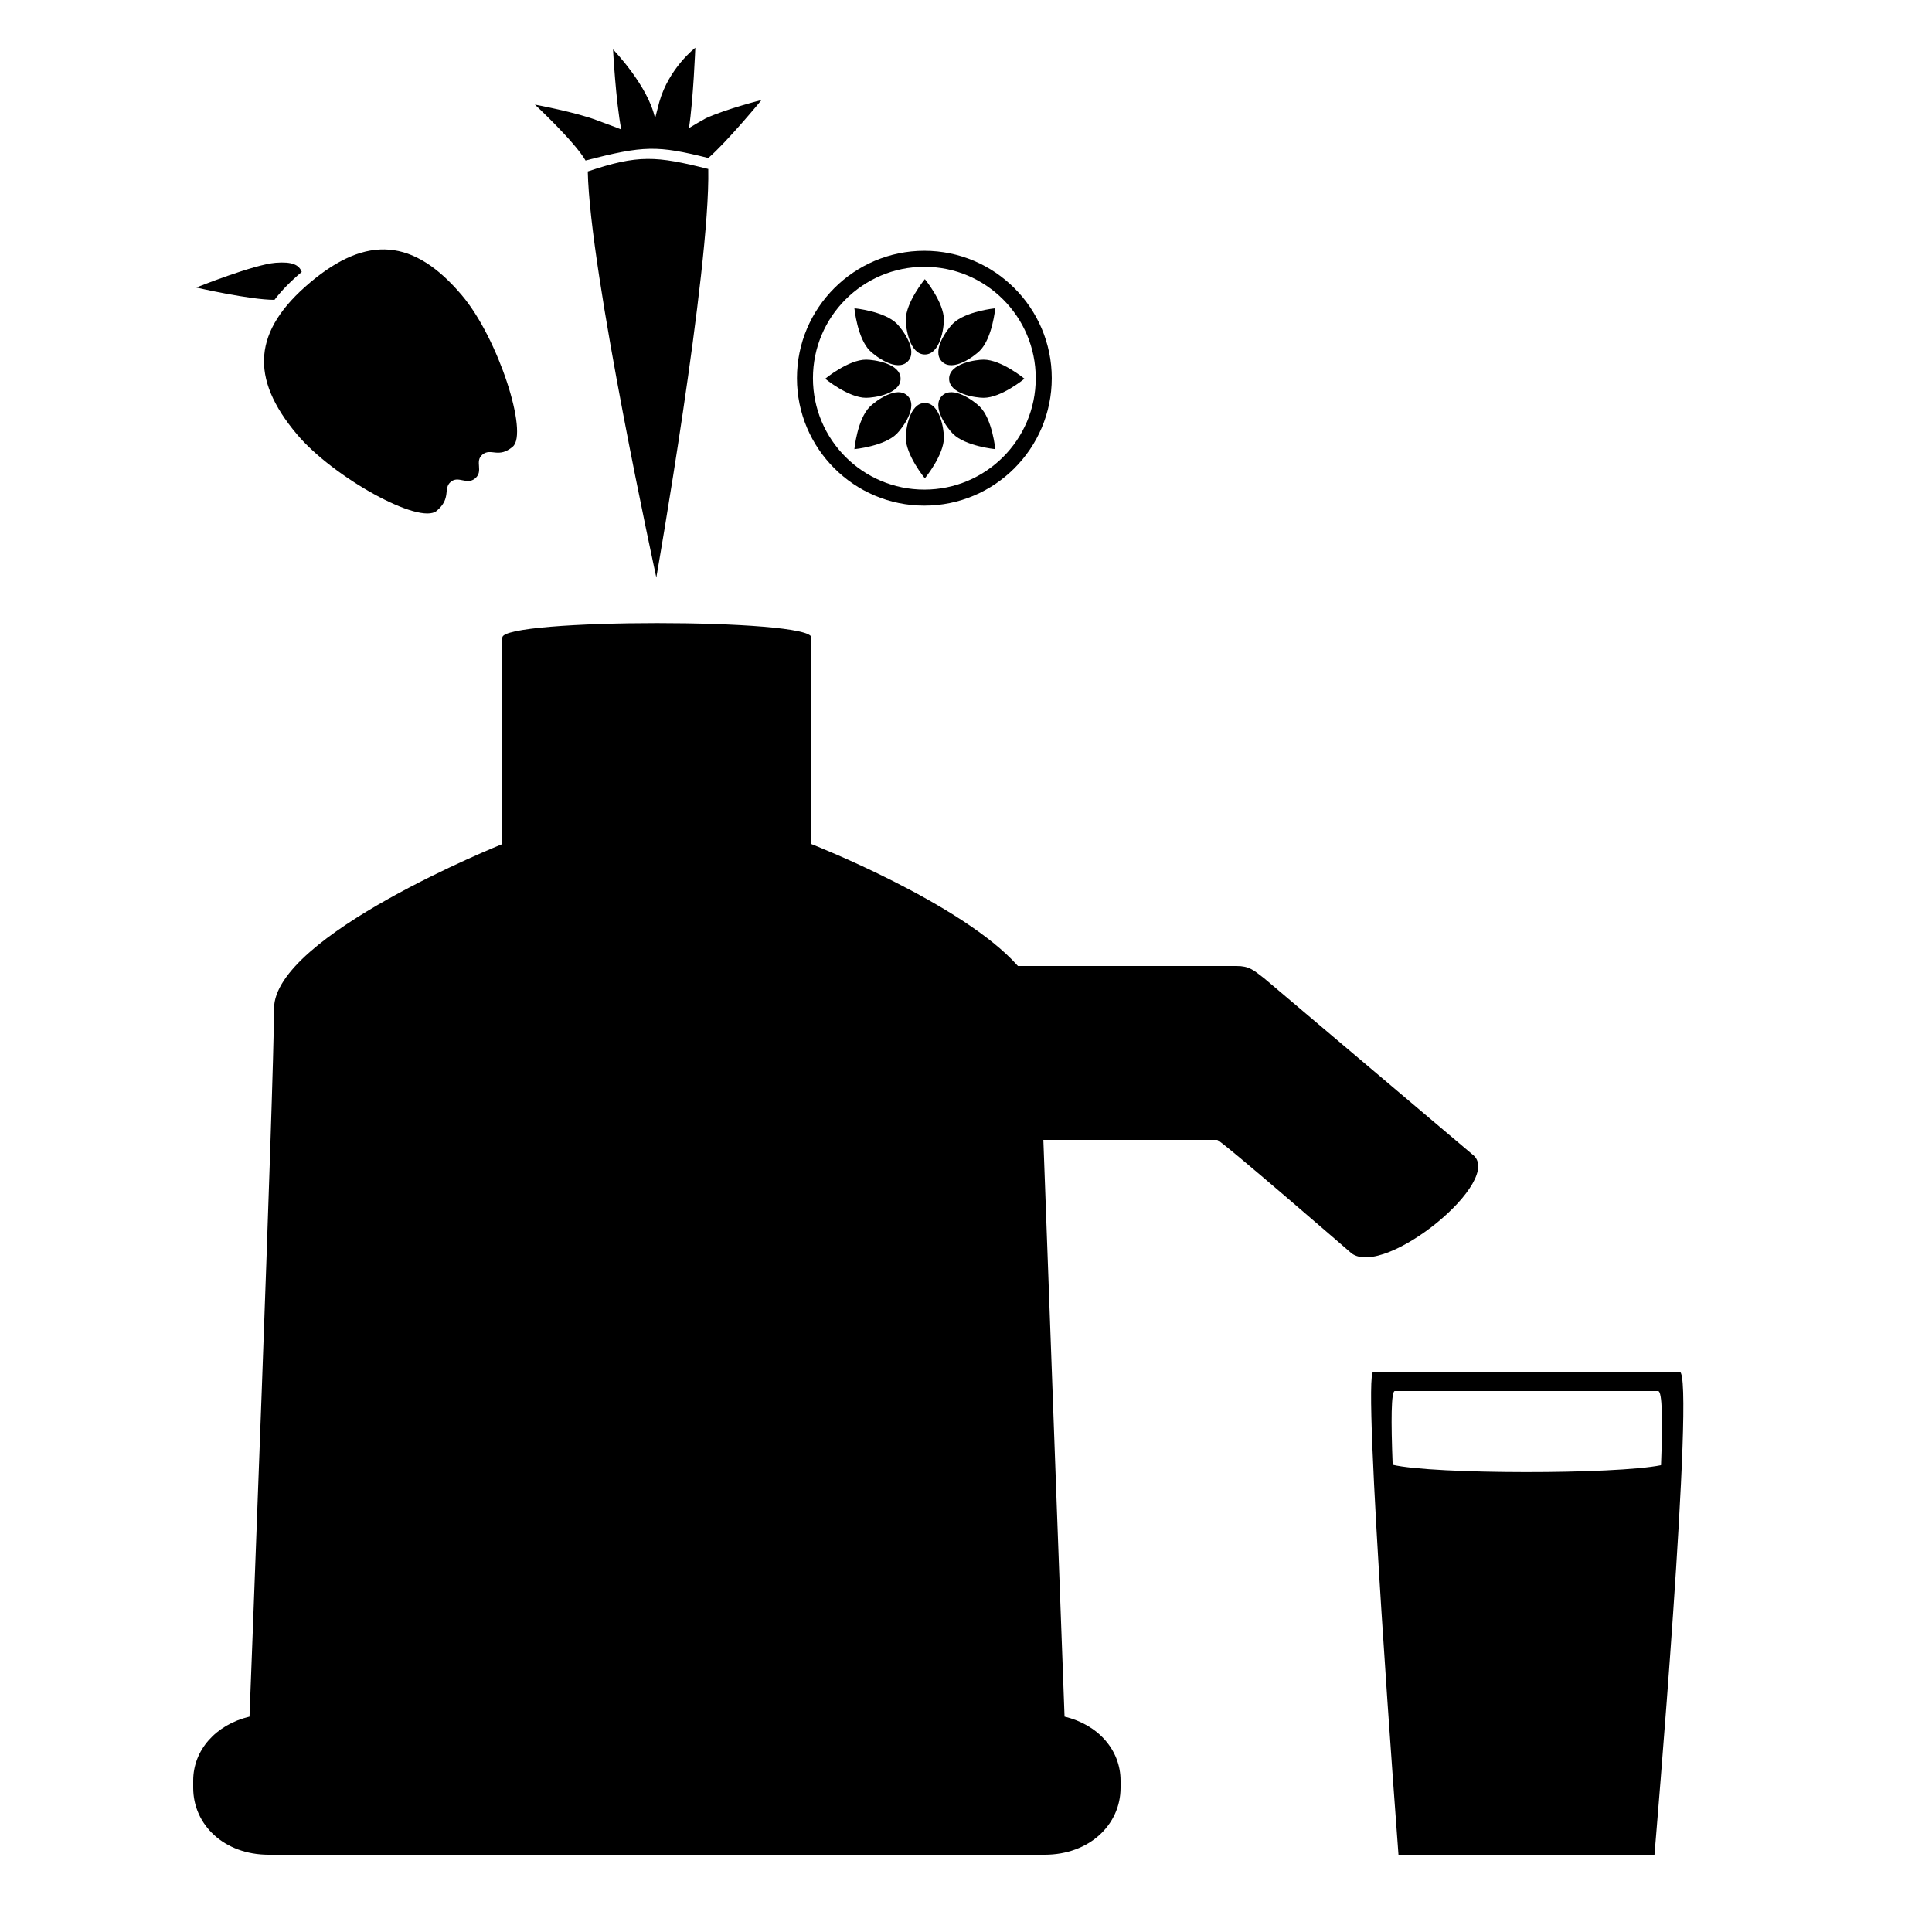<svg xmlns="http://www.w3.org/2000/svg" xmlns:xlink="http://www.w3.org/1999/xlink" version="1.1" x="0px" y="0px" width="100px" height="100px" viewBox="0 0 100 100" enable-background="new 0 0 100 100" xml:space="preserve">
<g id="carrot">
	<path d="M36.66,8.747c0.106,5.217-2.689,21.143-2.689,21.143s-3.442-15.8-3.547-21.016C33.037,7.994,33.965,8.067,36.66,8.747z"/>
	<path d="M27.686,5.413c0,0,2.058,1.916,2.623,2.896c3.025-0.788,3.712-0.788,6.354-0.131c0.976-0.84,2.755-3.003,2.755-3.003   s-1.811,0.455-2.883,0.945c-0.063,0.029-0.825,0.472-0.875,0.51c0.227-1.476,0.329-4.159,0.329-4.159s-1.364,1.045-1.864,2.811   c-0.001,0.003-0.218,0.846-0.219,0.844c-0.354-1.688-2.175-3.568-2.175-3.568s0.141,2.679,0.426,4.146   c-0.053-0.037-1.156-0.439-1.22-0.464C29.872,5.82,27.686,5.413,27.686,5.413z"/>
</g>
<g id="apple_1_">
	<path d="M14.207,15.52c0.363-0.477,0.826-0.951,1.39-1.427c0.008-0.006,0.014-0.011,0.021-0.017   c-0.138-0.366-0.487-0.542-1.353-0.474c-1.124,0.087-4.107,1.281-4.107,1.281S12.951,15.523,14.207,15.52z"/>
	<path d="M23.914,15.292c1.882,2.23,3.449,7.133,2.626,7.828c-0.751,0.634-1.126,0.037-1.576,0.416   c-0.411,0.347,0.078,0.848-0.368,1.224c-0.431,0.363-0.865-0.156-1.265,0.181c-0.412,0.348,0.049,0.844-0.728,1.5   c-0.886,0.749-5.359-1.739-7.223-3.949c-2.486-2.945-2.278-5.382,0.667-7.866C18.991,12.141,21.43,12.348,23.914,15.292z"/>
</g>
<g id="juicer__x26__cup">
	<path d="M76.208,59.75l-10.776-9.114C64.875,50.204,64.656,50,64,50H52.688C49.807,46.746,42,43.69,42,43.69s0-9.687,0-10.69   s-16-0.994-16,0s0,10.69,0,10.69s-11.816,4.735-11.816,8.515s-1.27,36.647-1.27,36.647C11.169,89.27,10,90.586,10,92.164v0.372   C10,94.45,11.596,96,13.908,96h3.167h33.827h3.167C56.382,96,58,94.45,58,92.536v-0.372c0-1.578-1.154-2.895-2.899-3.312   c0,0-0.701-18.886-1.097-29.853H63c0.182,0,6.96,5.876,6.96,5.876C71.702,66.16,77.95,61.034,76.208,59.75z"/>
	<path d="M86.935,71h-15.85c-0.601,0,1.3,25,1.3,25h13.25C85.635,96,87.774,71,86.935,71z M72.194,72h13.63   c0.221,0,0.24,1.559,0.15,3.838c-2.35,0.48-11.76,0.479-13.89-0.021C71.994,73.548,72.005,72,72.194,72z"/>
</g>
<g id="orange">
	<path d="M47.845,12.981c-3.637,0-6.595,2.958-6.595,6.595s2.958,6.595,6.595,6.595c3.636,0,6.594-2.958,6.594-6.595   S51.481,12.981,47.845,12.981z M47.845,25.342c-3.185,0-5.767-2.581-5.767-5.766c0-3.184,2.582-5.766,5.767-5.766   c3.184,0,5.765,2.582,5.765,5.766C53.61,22.761,51.029,25.342,47.845,25.342z"/>
	<path d="M48.858,22.644c0,0.917-0.988,2.115-0.988,2.115s-0.988-1.199-0.988-2.115c0-0.396,0.191-1.786,0.988-1.786   C48.667,20.858,48.858,22.248,48.858,22.644z"/>
	<path d="M48.858,16.562c0-0.916-0.988-2.114-0.988-2.114s-0.988,1.199-0.988,2.114c0,0.397,0.191,1.786,0.988,1.786   C48.667,18.348,48.858,16.959,48.858,16.562z"/>
	<path d="M50.912,20.591c0.915,0,2.114-0.988,2.114-0.988s-1.199-0.988-2.114-0.988c-0.397,0-1.786,0.19-1.786,0.988   S50.515,20.591,50.912,20.591z"/>
	<path d="M44.827,20.591c-0.914,0-2.114-0.988-2.114-0.988s1.2-0.988,2.114-0.988c0.398,0,1.787,0.19,1.787,0.988   S45.225,20.591,44.827,20.591z"/>
	<path d="M50.718,21.054c0.649,0.648,0.798,2.194,0.798,2.194s-1.548-0.149-2.196-0.797c-0.28-0.28-1.127-1.397-0.563-1.961   C49.322,19.927,50.438,20.774,50.718,21.054z"/>
	<path d="M46.418,16.753c-0.647-0.647-2.194-0.797-2.194-0.797s0.149,1.547,0.796,2.194c0.281,0.281,1.397,1.127,1.961,0.563   S46.699,17.035,46.418,16.753z"/>
	<path d="M50.718,18.15c0.648-0.646,0.796-2.193,0.796-2.193s-1.546,0.149-2.194,0.796c-0.28,0.281-1.127,1.398-0.564,1.962   C49.321,19.279,50.438,18.431,50.718,18.15z"/>
	<path d="M46.417,22.453c-0.646,0.646-2.194,0.796-2.194,0.796s0.15-1.547,0.796-2.193c0.281-0.282,1.397-1.128,1.961-0.564   C47.545,21.055,46.698,22.171,46.417,22.453z"/>
</g>
</svg>